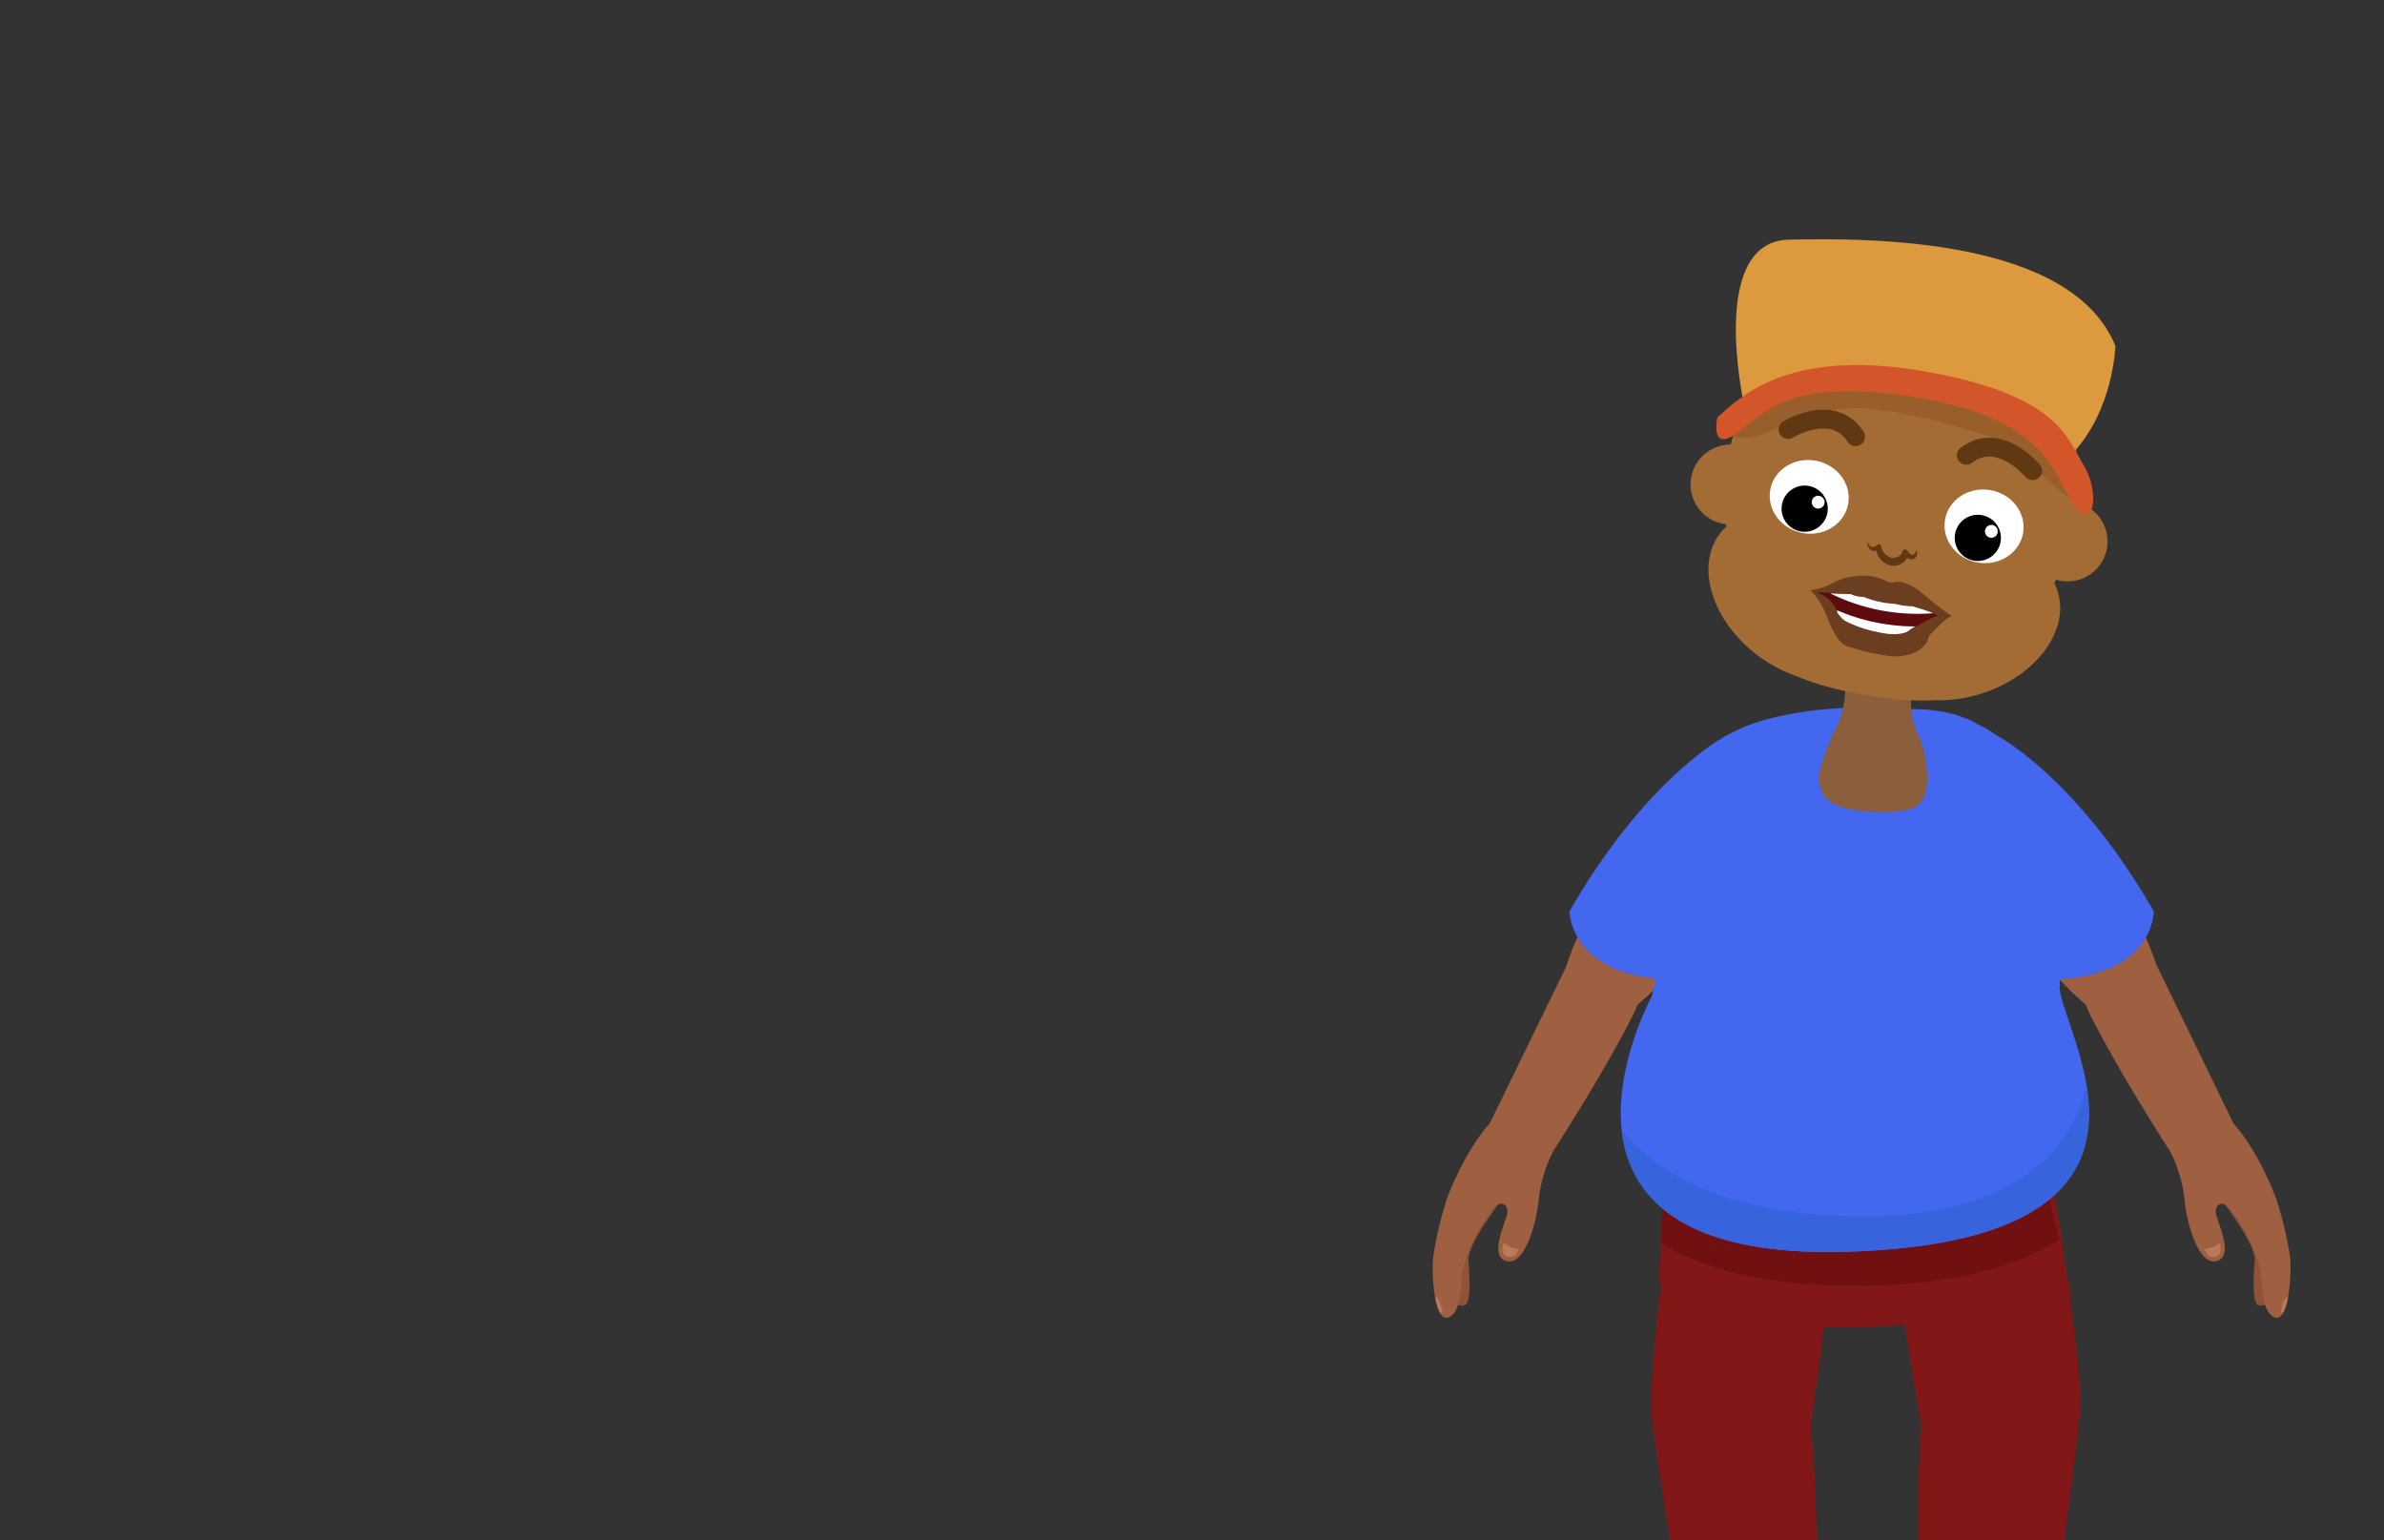 <svg id="Layer_1" data-name="Layer 1" xmlns="http://www.w3.org/2000/svg" xmlns:xlink="http://www.w3.org/1999/xlink" viewBox="0 0 260 168"><rect x="0" y="0" width="260" height="168" fill="#333333" stroke="none"/><defs><style>.cls-1{fill:#9e6041;}.cls-2{fill:#821717;}.cls-3{fill:#4368ef;}.cls-4{fill:#a46c35;}.cls-5{fill:#8e5339;}.cls-6{clip-path:url(#clip-path);}.cls-7{fill:#bc785b;}.cls-8{fill:#ac6f47;}.cls-9{clip-path:url(#clip-path-2);}.cls-10{fill:#701010;}.cls-11{clip-path:url(#clip-path-3);}.cls-12{clip-path:url(#clip-path-4);}.cls-13{fill:#3763dd;}.cls-14{fill:#8b5e3c;}.cls-15{clip-path:url(#clip-path-5);}.cls-16{fill:#995f2b;}.cls-17{fill:#603913;}.cls-18{fill:#fff;}.cls-19{fill:none;stroke:#603913;stroke-linecap:round;stroke-linejoin:round;stroke-width:2.06px;}.cls-20{fill:#6a3e1e;}.cls-21{fill:#5f0a0f;}.cls-22{fill:#dd993e;}.cls-23{fill:#d3562a;}</style><clipPath id="clip-path"><path class="cls-1" d="M169.4,125.53a15.37,15.37,0,0,0-1.57,5.12c-.21,2.57-1.5,7.46-3.55,6.88s.13-4.49.12-5.38-.84-1.3-1.68-.17a19.86,19.86,0,0,0-3.1,6.05c-.4,1.94-.12,5-1.62,5.64s-1.88-4.27-1.71-6.49a40.08,40.08,0,0,1,1.55-6.54s2.22-6.1,5.53-9l4.32,1.44Z"/></clipPath><clipPath id="clip-path-2"><path class="cls-2" d="M181.42,129l-.5,10.77s10.44,5,20.73,5,24.29-3.43,24.29-3.43l-3.48-15.22Z"/></clipPath><clipPath id="clip-path-3"><path class="cls-1" d="M236.65,125.53a15.27,15.27,0,0,1,1.58,5.12c.2,2.57,1.5,7.46,3.54,6.88s-.13-4.49-.12-5.38.84-1.3,1.69-.17a20.32,20.32,0,0,1,3.1,6.05c.39,1.94.12,5,1.61,5.64s1.88-4.27,1.72-6.49a39.76,39.76,0,0,0-1.56-6.54s-2.22-6.1-5.53-9L238.36,123Z"/></clipPath><clipPath id="clip-path-4"><path class="cls-3" d="M224.62,107.84s1.63-24.12-8.7-28.72c-3.55-2.21-8.32-1.74-8.32-1.74l-2.94-.15v-.1l-3.09.07s-13.87.2-16.27,6.26c0,0-2.6,12.78-5.12,25.14,0,0-16.11,29.24,21.63,27.91S225.33,113.6,224.62,107.84Z"/></clipPath><clipPath id="clip-path-5"><ellipse class="cls-4" cx="207.37" cy="53.44" rx="21.51" ry="19.25" transform="translate(120.2 249.04) rotate(-80.43)"/></clipPath></defs><path class="cls-5" d="M164.06,130.49s-4.07,5.14-3.91,7,.27,4.71-.4,4.86-2.15.16-1.83-5.15,5.32-11.72,5.32-11.72l1.79,1.35Z"/><path class="cls-1" d="M169.4,125.53a15.37,15.37,0,0,0-1.57,5.12c-.21,2.57-1.5,7.46-3.55,6.88s.13-4.49.12-5.38-.84-1.3-1.68-.17a19.86,19.86,0,0,0-3.1,6.05c-.4,1.94-.12,5-1.62,5.64s-1.88-4.27-1.71-6.49a40.08,40.08,0,0,1,1.55-6.54s2.22-6.1,5.53-9l4.32,1.44Z"/><g class="cls-6"><path class="cls-7" d="M156.65,142.78s.64.71.65.22a4.08,4.08,0,0,0-.49-1.41s-.31-.27-.47,0S156.65,142.78,156.65,142.78Z"/></g><path class="cls-7" d="M165.6,136.22a3.44,3.44,0,0,1-1.6-.63s-.52,1.18.42,1.45S165.6,136.22,165.6,136.22Z"/><path class="cls-1" d="M187.84,83.2c-4.71-.7-19.84,21.31-17.27,26.92s10.85-1.9,15.13-9S196.39,84.47,187.84,83.2Z"/><path class="cls-1" d="M177.57,101.5s3.76,2.84.42,9.41-8.59,14.62-8.59,14.62-6,3-6.93-3l9.62-19.72S174.83,98.37,177.57,101.5Z"/><path class="cls-1" d="M187.85,83.2c-4.71-.7-19.84,21.31-17.28,26.92s10.86-1.9,15.14-9S196.4,84.47,187.85,83.2Z"/><path class="cls-3" d="M188.41,80.15s-8.69,4.37-17.24,19.24c0,0,0,7.11,11.05,7.45a114.38,114.38,0,0,0,8.41-16.09C193.56,83.32,191.77,79.38,188.41,80.15Z"/><path class="cls-8" d="M224,151.71s2.47,3.88-1.67,18.21-1.09,16.29,4.79,17.82,6.63,1,6.21,2.54-1.17.59-1.88.66.86.09-.15,1.67c-1.85,2.87-7.24,1-17.33-2-5.06-1.31-3.08-6-2.72-8.38s1.26-23.95,0-27.13S224,151.71,224,151.71Z"/><ellipse class="cls-8" cx="217.8" cy="152.72" rx="7.04" ry="6.12" transform="translate(-2.08 3.01) rotate(-0.79)"/><path class="cls-8" d="M210.76,152.82c.11-1.13-2.61-20.9-2.61-20.9l14.52-1.1,2.17,21.8-9.82.72Z"/><path class="cls-8" d="M183,152.22s-2.36,3.94,2.17,18.15,1.54,16.26-4.3,17.95-6.6,1.22-6.14,2.71,1.2.55,1.91.61-.86.12.2,1.66c1.92,2.82,7.26.81,17.26-2.5,5-1.45,2.92-6.12,2.49-8.46s-1.93-23.9-.73-27.12S183,152.22,183,152.22Z"/><ellipse class="cls-8" cx="189.14" cy="153.06" rx="7.04" ry="6.12" transform="translate(-2.09 2.62) rotate(-0.79)"/><path class="cls-8" d="M196.18,153c-.14-1.12,2-21,2-21l-14.55-.7-1.56,21.85,9.84.45Z"/><path class="cls-2" d="M223.31,125.53s4.2,24.42,3.49,29.06c0,0-14.12,3.8-17.25,1,0,0-4.2-24.67-4.79-30.07S220.58,115,223.31,125.53Z"/><path class="cls-2" d="M226.8,154.59s-2.68,23.91-4.34,28.06c0,0-7.7,2-12.89-.69,0,0-.79-19.91,0-26.36s5.06-6.51,9.36-6S226.66,150.64,226.8,154.59Z"/><path class="cls-2" d="M183.74,119.32s-4.38,31.1-3.54,35.82c0,0,14.21,3.48,17.26.55,0,0,3.52-25.29,4-30.81S186.17,108.5,183.74,119.32Z"/><path class="cls-2" d="M180.2,155.18s3.33,23.82,5.1,27.92c0,0,7.76,1.78,12.87-1,0,0,.24-19.92-.71-26.35s-5.24-6.37-9.52-5.79S180.23,151.23,180.2,155.18Z"/><path class="cls-2" d="M181.42,129l-.5,10.77s10.44,5,20.73,5,24.29-3.43,24.29-3.43l-3.48-15.22Z"/><g class="cls-9"><path class="cls-10" d="M175.31,128.53s2.15,11.69,27,11.69,28.07-11.51,28.07-11.51l-5.53-8.1Z"/></g><path class="cls-5" d="M242,130.49s4.06,5.14,3.9,7-.27,4.71.41,4.86,2.15.16,1.82-5.15-5.32-11.72-5.32-11.72L241,126.84Z"/><path class="cls-1" d="M236.65,125.53a15.27,15.27,0,0,1,1.58,5.12c.2,2.57,1.5,7.46,3.54,6.88s-.13-4.49-.12-5.38.84-1.3,1.69-.17a20.32,20.32,0,0,1,3.1,6.05c.39,1.94.12,5,1.61,5.64s1.88-4.27,1.72-6.49a39.76,39.76,0,0,0-1.56-6.54s-2.22-6.1-5.53-9L238.36,123Z"/><g class="cls-11"><path class="cls-7" d="M249.4,142.78s-.64.71-.65.22a4.08,4.08,0,0,1,.49-1.41s.32-.27.47,0S249.4,142.78,249.4,142.78Z"/></g><path class="cls-7" d="M240.45,136.22a3.46,3.46,0,0,0,1.61-.63s.51,1.18-.43,1.45S240.45,136.22,240.45,136.22Z"/><path class="cls-1" d="M218.21,83.2c4.71-.7,19.84,21.31,17.28,26.92s-10.86-1.9-15.14-9S209.66,84.47,218.21,83.2Z"/><path class="cls-1" d="M228.48,101.5s-3.75,2.84-.41,9.41,8.58,14.62,8.58,14.62,6,3,6.93-3L234,102.79S231.22,98.37,228.48,101.5Z"/><path class="cls-3" d="M224.62,107.84s1.63-24.12-8.7-28.72c-3.55-2.21-8.32-1.74-8.32-1.74l-2.94-.15v-.1l-3.09.07s-13.87.2-16.27,6.26c0,0-2.6,12.78-5.12,25.14,0,0-16.11,29.24,21.63,27.91S225.33,113.6,224.62,107.84Z"/><g class="cls-12"><path class="cls-13" d="M174.58,119.41s3.87,13.25,28.71,13.25,24.54-16.58,24.54-16.58l6.68,26.37-62.6,2.27Z"/></g><path class="cls-14" d="M200.36,79.11a9.3,9.3,0,0,0,.35-7l4.27.57,4.3-.14a9.29,9.29,0,0,0-.35,7s.64,1.66-4.37,1.41S200.36,79.11,200.36,79.11Z"/><path class="cls-14" d="M208.93,79.54A11.82,11.82,0,0,1,210.18,85c-.15,2.85-1,3.79-6.32,3.52S198.17,86,198.49,84a24.37,24.37,0,0,1,2.26-5.6Z"/><ellipse class="cls-4" cx="196.6" cy="64.99" rx="8.14" ry="11.31" transform="translate(26.74 183.4) rotate(-53.17)"/><ellipse class="cls-4" cx="213.62" cy="67.9" rx="11.31" ry="8.14" transform="translate(-10.53 67.06) rotate(-17.42)"/><ellipse class="cls-4" cx="207.37" cy="53.44" rx="21.51" ry="19.25" transform="translate(120.2 249.04) rotate(-80.43)"/><g class="cls-15"><path class="cls-16" d="M190.64,47.74c1.68-.15,3.16-1.12,4.71-1.81a19.1,19.1,0,0,1,9.82-1.19A57.08,57.08,0,0,1,214.9,47a17.46,17.46,0,0,1,4,1.53c2.11,1.23,3.62,3.28,5.52,4.83A14.16,14.16,0,0,0,230,56.18a6.16,6.16,0,0,0,3.13.1,6.9,6.9,0,0,0,2.93-2,30.54,30.54,0,0,0,3.13-3.77,7,7,0,0,0,1.16-2.3c.51-2.18-.92-4.35-2.58-5.85a30.21,30.21,0,0,0-8.21-4.87,137.59,137.59,0,0,0-22.93-7.86,67.05,67.05,0,0,0-11.84-2,15.26,15.26,0,0,0-7.17.9,9.37,9.37,0,0,0-5.39,7.11c-.46,3.22.93,5.41,2.68,7.89C186.39,45.65,187.46,48,190.64,47.74Z"/></g><circle class="cls-4" cx="225.47" cy="59.04" r="4.36" transform="translate(73.49 235.74) rotate(-63.97)"/><circle class="cls-4" cx="188.73" cy="52.84" r="4.36" transform="translate(58.43 199.24) rotate(-63.97)"/><path class="cls-17" d="M209,60a.62.62,0,0,1,.06.52.67.67,0,0,1-.39.46.85.85,0,0,1-.64-.09,1.52,1.52,0,0,1-.47-.35l.56-.13a1.49,1.49,0,0,1-.78,1.08,1.74,1.74,0,0,1-.63.21,1.55,1.55,0,0,1-.69-.07,2.08,2.08,0,0,1-1.43-1.91l.45.2a1.54,1.54,0,0,1-.5.16.78.78,0,0,1-.53-.11.89.89,0,0,1-.34-.85c.12.26.28.52.48.54a.78.78,0,0,0,.57-.22.28.28,0,0,1,.38,0,.47.47,0,0,1,.05.1v.07a1.67,1.67,0,0,0,1.1,1.21.78.78,0,0,0,.35,0,1.26,1.26,0,0,0,.38-.1.87.87,0,0,0,.51-.52l0-.09a.29.29,0,0,1,.37-.16.26.26,0,0,1,.15.12,1.08,1.08,0,0,0,.52.45.39.39,0,0,0,.29-.18A.67.67,0,0,0,209,60Z"/><ellipse class="cls-18" cx="216.39" cy="57.41" rx="4.01" ry="4.32" transform="translate(125.4 261.96) rotate(-80.88)"/><circle cx="215.71" cy="58.67" r="2.52" transform="translate(69.97 228.18) rotate(-64.53)"/><circle class="cls-18" cx="217.18" cy="57.95" r="0.7"/><ellipse class="cls-18" cx="197.3" cy="54.19" rx="4.01" ry="4.32" transform="translate(106.28 237.43) rotate(-78.94)"/><path class="cls-19" d="M221.68,51.34s-3.7-4.41-7.23-1.68"/><path class="cls-19" d="M195,46.84s4.94-3,7.37.79"/><circle cx="196.82" cy="55.48" r="2.52" transform="translate(62.09 209.31) rotate(-64.53)"/><circle class="cls-18" cx="198.29" cy="54.77" r="0.7"/><path class="cls-20" d="M205.27,63.17a5.34,5.34,0,0,0-2.9-.31,6.16,6.16,0,0,0-2.65.81,6.67,6.67,0,0,1-2.29.7,8.4,8.4,0,0,1,1.75,2.7s1,3,2.2,3.37c0,0,4.41,1.53,6.27,1.06,0,0,2.29-.22,2.71-2.07s0-.06,0-.06,1.93-2.12,2.52-2.16A33.46,33.46,0,0,1,210,65a6.79,6.79,0,0,0-2.52-1.51,3.48,3.48,0,0,0-1.15.06l-.32-.05Z"/><path class="cls-21" d="M198.19,64.6s3.08.12,3.65.2a6.23,6.23,0,0,0,1.41.3,9.57,9.57,0,0,0,3.43.76,13.33,13.33,0,0,0,1.88.26,21.18,21.18,0,0,1,2.76,1,21.27,21.27,0,0,0-3.22,1.77s-.82.67-3.6,0a12.23,12.23,0,0,1-3.43-1.25,2.42,2.42,0,0,1-.82-1.23A3.81,3.81,0,0,0,198.19,64.6Z"/><path class="cls-18" d="M199.61,64.72a21.51,21.51,0,0,0,11.23,2.16,22.71,22.71,0,0,0-2.28-.76,8.47,8.47,0,0,1-1.88-.26,10.5,10.5,0,0,1-3.43-.76,3.49,3.49,0,0,1-1.41-.3Z"/><path class="cls-18" d="M200.35,66.56a21.5,21.5,0,0,0,8.45,1.76h.11a4.4,4.4,0,0,0-.77.5s-.88.7-3.35.12a12.77,12.77,0,0,1-3.67-1.28S200.28,66.94,200.35,66.56Z"/><ellipse class="cls-4" cx="203.84" cy="73.54" rx="2.31" ry="10.35" transform="translate(96.99 262.07) rotate(-80.3)"/><path class="cls-22" d="M190.21,44.14s-4-17.8,4.89-18,30.82-.21,35.61,11.6c0,0-.22,7-4.67,11.69C226,49.4,217.29,33.92,190.21,44.14Z"/><path class="cls-23" d="M187.3,45.52s-.94,4.17,2.47,1.47,6.45-5.83,19.72-3.56S223.75,51.14,226,54.79s3.14-.93,1.27-4-2.82-7.8-17.66-10.33S189.63,43.49,187.3,45.52Z"/><path class="cls-3" d="M217.65,80.15s8.69,4.37,17.24,19.24c0,0,.05,7.11-11,7.45a114.38,114.38,0,0,1-8.41-16.09C212.5,83.32,214.29,79.38,217.65,80.15Z"/></svg>